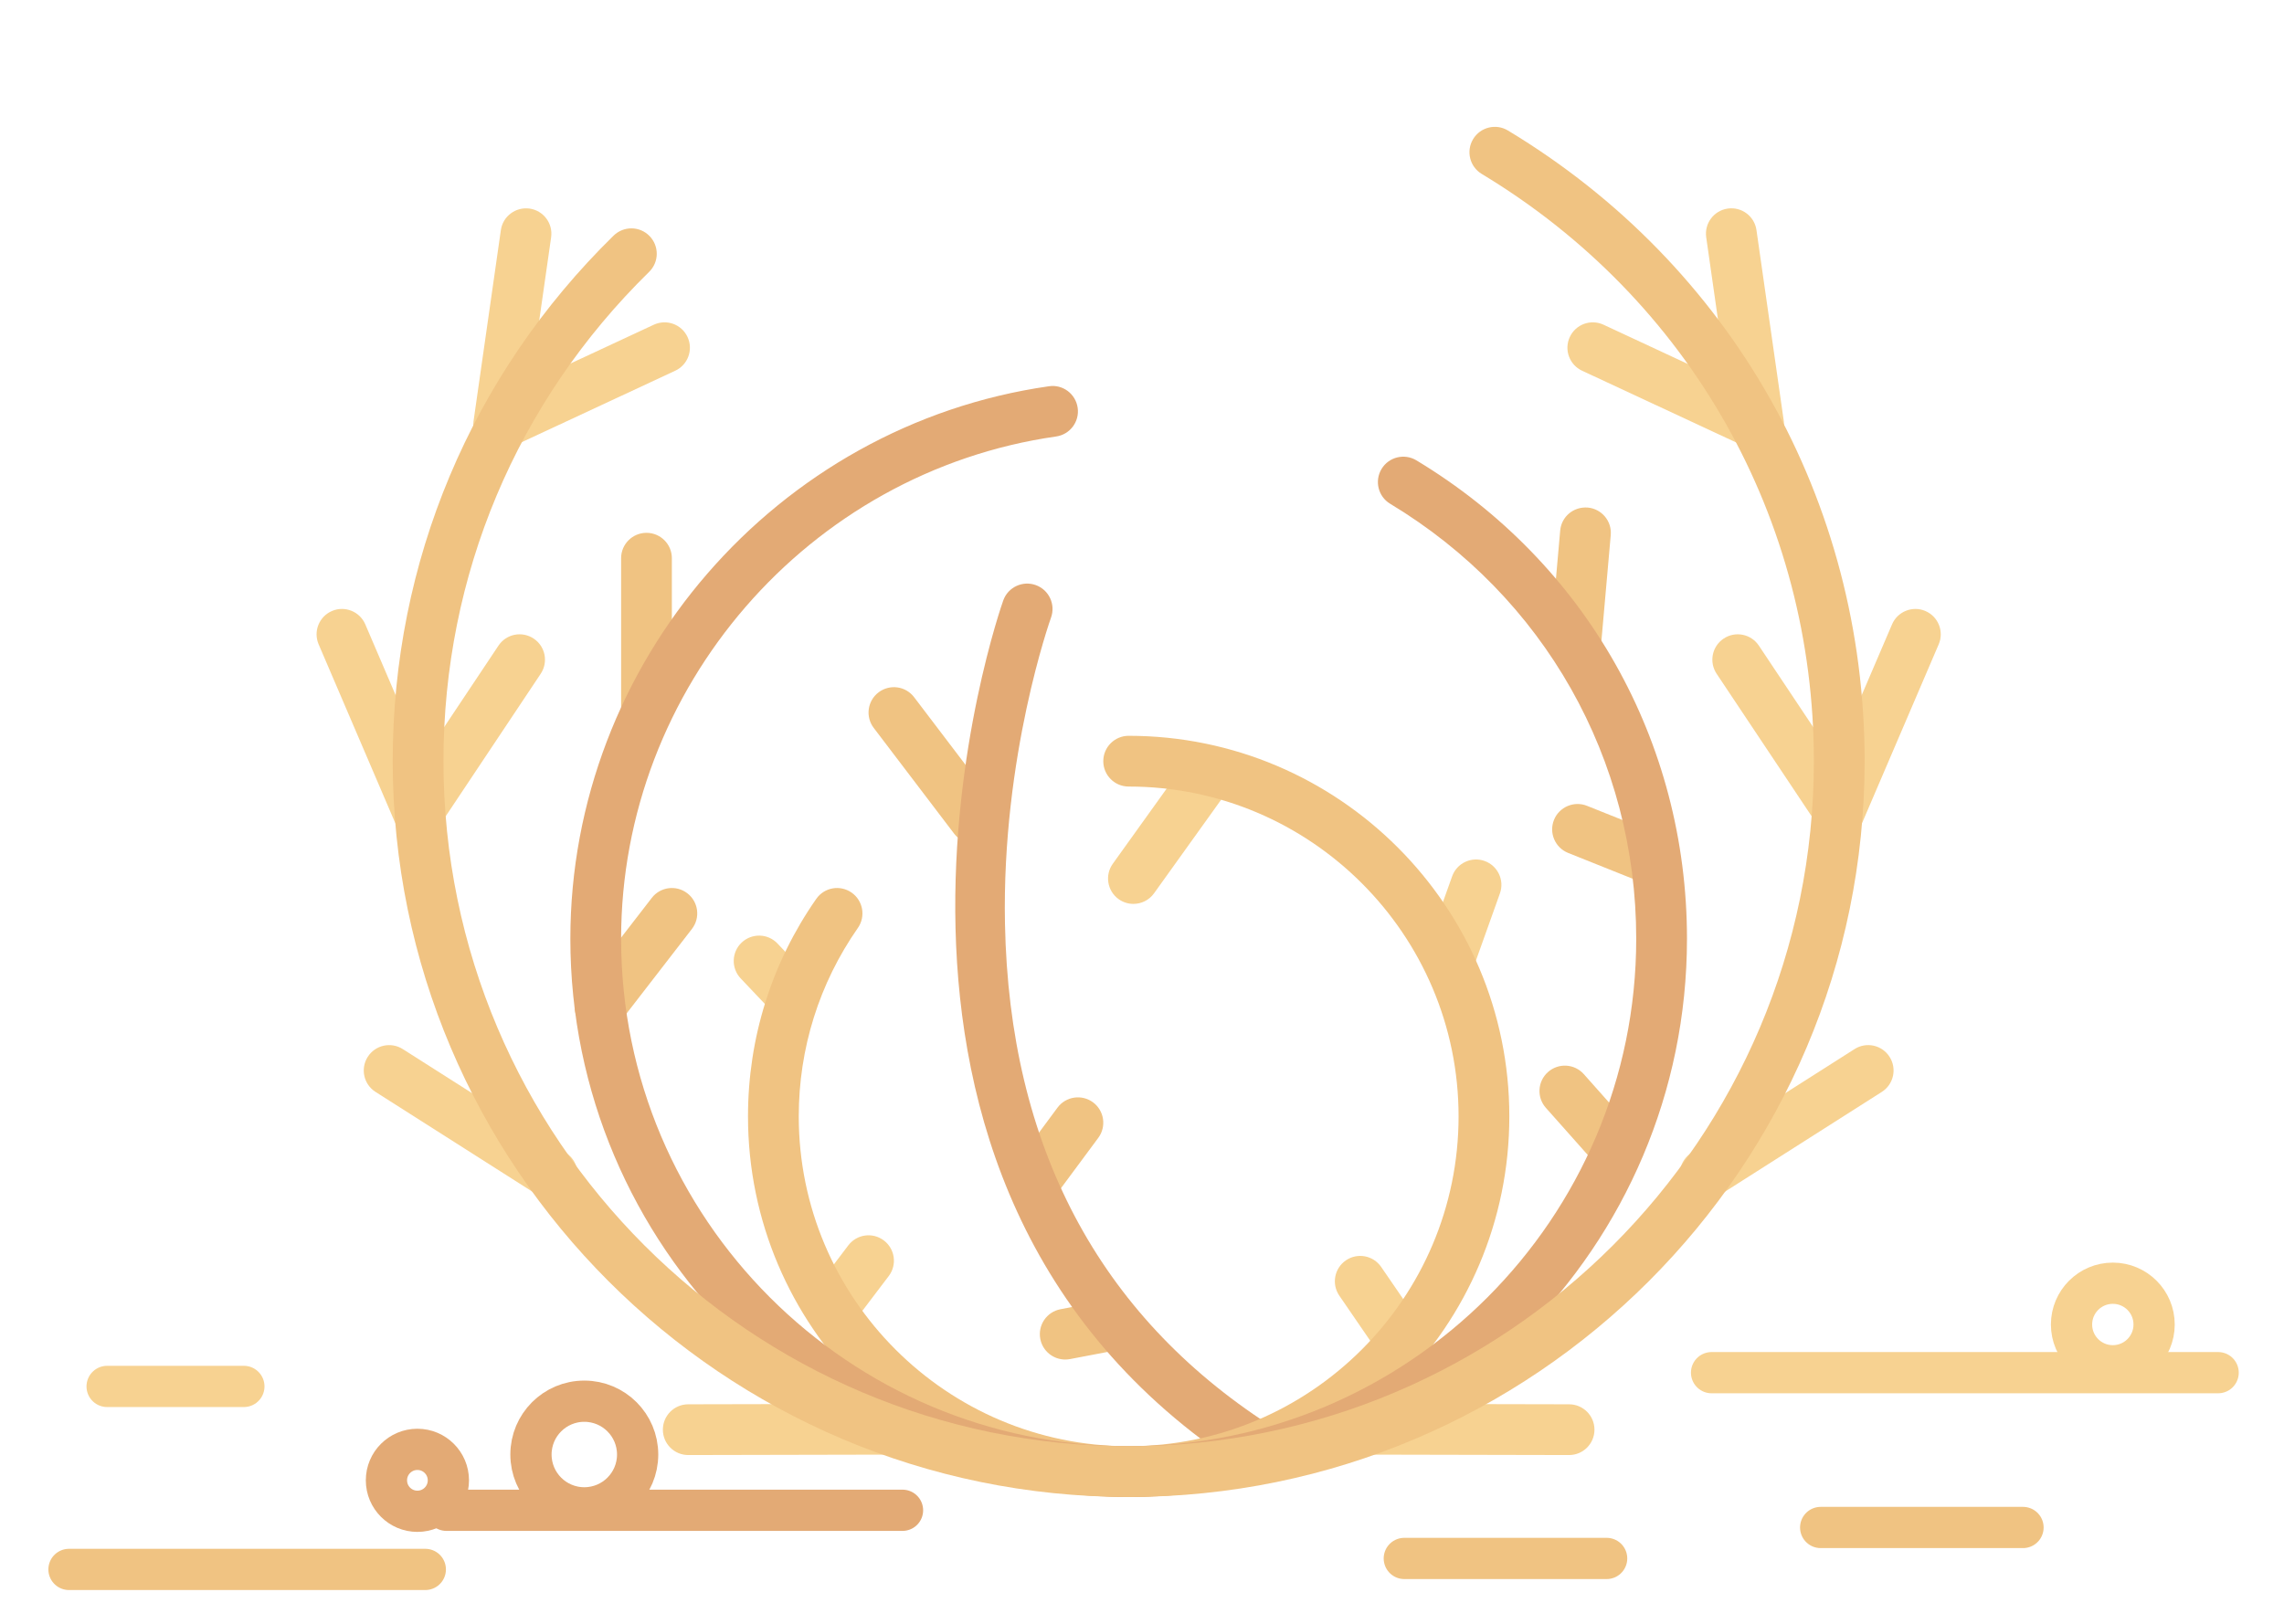 <?xml version="1.0" encoding="UTF-8" standalone="no"?>
<!-- Generator: Adobe Illustrator 19.0.0, SVG Export Plug-In . SVG Version: 6.00 Build 0)  -->

<svg
   xmlns:dc="http://purl.org/dc/elements/1.1/"
   xmlns:cc="http://creativecommons.org/ns#"
   xmlns:rdf="http://www.w3.org/1999/02/22-rdf-syntax-ns#"
   xmlns:svg="http://www.w3.org/2000/svg"
   xmlns="http://www.w3.org/2000/svg"
   xmlns:sodipodi="http://sodipodi.sourceforge.net/DTD/sodipodi-0.dtd"
   xmlns:inkscape="http://www.inkscape.org/namespaces/inkscape"
   version="1.1"
   id="Capa_1"
   x="0px"
   y="0px"
   viewBox="0 0 720 512.003"
   xml:space="preserve"
   inkscape:version="0.91 r13725"
   sodipodi:docname="tumbleweed.svg"
   width="720"
   height="512.003"><defs
     id="defs93" /><sodipodi:namedview
     pagecolor="#ffffff"
     bordercolor="#666666"
     borderopacity="1"
     objecttolerance="10"
     gridtolerance="10"
     guidetolerance="10"
     inkscape:pageopacity="0"
     inkscape:pageshadow="2"
     inkscape:window-width="1600"
     inkscape:window-height="876"
     id="namedview91"
     showgrid="false"
     inkscape:zoom="0.92186961"
     inkscape:cx="386.26147"
     inkscape:cy="234.27596"
     inkscape:window-x="0"
     inkscape:window-y="24"
     inkscape:window-maximized="1"
     inkscape:current-layer="Capa_1" /><g
     id="g3423"
     transform="translate(99.797,0)"><g
       id="g3"><path
         inkscape:connector-curvature="0"
         id="path5"
         d="m 32,264.006 c -0.242,0 -0.484,-0.012 -0.734,-0.035 -2.922,-0.266 -5.461,-2.113 -6.617,-4.812 l -24,-56 c -1.742,-4.062 0.141,-8.766 4.203,-10.504 4.023,-1.742 8.758,0.133 10.5,4.199 l 18.187,42.426 23.805,-35.711 c 2.445,-3.68 7.406,-4.672 11.094,-2.219 3.68,2.449 4.672,7.418 2.219,11.094 l -32,48 c -1.493,2.237 -4.001,3.562 -6.657,3.562 z"
         style="fill:#f7d291" /><path
         inkscape:connector-curvature="0"
         id="path7"
         d="m 57.391,141.994 c -1.688,0 -3.367,-0.535 -4.766,-1.574 -2.359,-1.75 -3.57,-4.652 -3.156,-7.559 l 8.625,-60.312 c 0.625,-4.367 4.68,-7.379 9.055,-6.785 4.375,0.625 7.414,4.676 6.789,9.051 l -6.539,45.691 38.914,-18.121 c 4.023,-1.863 8.773,-0.121 10.625,3.875 1.867,4.008 0.133,8.766 -3.875,10.633 l -52.297,24.355 c -1.071,0.5 -2.227,0.746 -3.375,0.746 z"
         style="fill:#f7d291" /><path
         inkscape:connector-curvature="0"
         id="path9"
         d="m 74.266,378.24 c -1.469,0 -2.953,-0.402 -4.289,-1.25 L 18.579,344.287 c -3.727,-2.371 -4.828,-7.316 -2.453,-11.043 2.375,-3.734 7.312,-4.824 11.047,-2.457 l 51.398,32.703 c 3.727,2.371 4.828,7.316 2.453,11.043 -1.524,2.398 -4.11,3.707 -6.758,3.707 z"
         style="fill:#f7d291" /><path
         inkscape:connector-curvature="0"
         id="path11"
         d="m 117.164,458.791 c -4.414,0 -7.992,-3.57 -8,-7.984 -0.008,-4.418 3.562,-8.008 7.984,-8.016 l 60.922,-0.129 c 0.008,0 0.008,0 0.016,0 4.414,0 7.992,3.57 8,7.984 0.008,4.418 -3.562,8.008 -7.984,8.016 l -60.922,0.129 c -0.008,0 -0.008,0 -0.016,0 z"
         style="fill:#f7d291" /><path
         inkscape:connector-curvature="0"
         id="path13"
         d="m 480.001,264.006 c -2.656,0 -5.164,-1.324 -6.656,-3.562 l -32,-48 c -2.453,-3.676 -1.461,-8.645 2.219,-11.094 3.68,-2.453 8.641,-1.461 11.094,2.219 l 23.805,35.711 18.188,-42.426 c 1.734,-4.059 6.477,-5.934 10.5,-4.199 4.062,1.738 5.945,6.441 4.203,10.504 l -24,56 c -1.156,2.699 -3.695,4.547 -6.617,4.812 -0.253,0.023 -0.494,0.035 -0.736,0.035 z"
         style="fill:#f7d291" /><path
         inkscape:connector-curvature="0"
         id="path15"
         d="m 454.609,141.994 c -1.148,0 -2.297,-0.246 -3.375,-0.746 l -52.297,-24.355 c -4.008,-1.867 -5.742,-6.625 -3.875,-10.633 1.859,-3.996 6.594,-5.738 10.625,-3.875 l 38.914,18.121 -6.539,-45.691 c -0.625,-4.375 2.414,-8.426 6.789,-9.051 4.383,-0.629 8.43,2.414 9.055,6.785 l 8.625,60.312 c 0.414,2.906 -0.797,5.809 -3.156,7.559 -1.397,1.039 -3.077,1.574 -4.766,1.574 z"
         style="fill:#f7d291" /><path
         inkscape:connector-curvature="0"
         id="path17"
         d="m 437.734,378.24 c -2.648,0 -5.234,-1.309 -6.758,-3.707 -2.375,-3.727 -1.273,-8.672 2.453,-11.043 l 51.398,-32.703 c 3.742,-2.379 8.68,-1.273 11.047,2.457 2.375,3.727 1.273,8.672 -2.453,11.043 l -51.398,32.703 c -1.334,0.848 -2.819,1.25 -4.289,1.25 z"
         style="fill:#f7d291" /><path
         inkscape:connector-curvature="0"
         id="path19"
         d="m 394.837,458.791 c -0.008,0 -0.008,0 -0.016,0 l -60.922,-0.129 c -4.422,-0.008 -7.992,-3.598 -7.984,-8.016 0.008,-4.414 3.586,-7.984 8,-7.984 0.008,0 0.008,0 0.016,0 l 60.922,0.129 c 4.422,0.008 7.992,3.598 7.984,8.016 -0.008,4.413 -3.586,7.984 -8,7.984 z"
         style="fill:#f7d291" /></g><g
       id="g21"><path
         inkscape:connector-curvature="0"
         id="path23"
         d="m 104,232.006 c -4.422,0 -8,-3.582 -8,-8 l 0,-48 c 0,-4.418 3.578,-8 8,-8 4.422,0 8,3.582 8,8 l 0,48 c 0,4.418 -3.578,8 -8,8 z"
         style="fill:#f0c382" /><path
         inkscape:connector-curvature="0"
         id="path25"
         d="m 397.009,210.006 c -0.234,0 -0.469,-0.012 -0.711,-0.031 -4.398,-0.387 -7.656,-4.27 -7.266,-8.672 l 3,-34 c 0.391,-4.395 4.18,-7.598 8.672,-7.266 4.398,0.387 7.656,4.27 7.266,8.672 l -3,34 c -0.367,4.16 -3.861,7.297 -7.961,7.297 z"
         style="fill:#f0c382" /><path
         inkscape:connector-curvature="0"
         id="path27"
         d="m 89.328,325.338 c -1.703,0 -3.43,-0.543 -4.883,-1.668 -3.5,-2.703 -4.141,-7.727 -1.438,-11.223 l 22.664,-29.332 c 2.68,-3.488 7.719,-4.16 11.219,-1.441 3.5,2.703 4.141,7.727 1.438,11.223 l -22.664,29.332 c -1.57,2.038 -3.937,3.109 -6.336,3.109 z"
         style="fill:#f0c382" /><path
         inkscape:connector-curvature="0"
         id="path29"
         d="m 409.501,370.006 c -2.203,0 -4.398,-0.906 -5.977,-2.684 l -16,-18 c -2.938,-3.305 -2.641,-8.359 0.664,-11.297 3.297,-2.93 8.352,-2.637 11.289,0.664 l 16,18 c 2.938,3.305 2.641,8.359 -0.664,11.297 -1.523,1.352 -3.421,2.02 -5.312,2.02 z"
         style="fill:#f0c382" /><path
         inkscape:connector-curvature="0"
         id="path31"
         d="m 420.001,278.51 c -0.992,0 -2,-0.188 -2.969,-0.574 l -22.5,-9 c -4.102,-1.645 -6.102,-6.297 -4.461,-10.402 1.641,-4.105 6.336,-6.082 10.398,-4.457 l 22.5,9 c 4.102,1.645 6.102,6.297 4.461,10.402 -1.249,3.124 -4.257,5.031 -7.429,5.031 z"
         style="fill:#f0c382" /></g><g
       id="g33"><path
         inkscape:connector-curvature="0"
         id="path35"
         d="m 257.493,285.006 c -1.609,0 -3.242,-0.484 -4.656,-1.496 -3.586,-2.574 -4.414,-7.574 -1.836,-11.164 l 21.5,-30 c 2.57,-3.59 7.555,-4.426 11.164,-1.844 3.586,2.574 4.414,7.574 1.836,11.164 l -21.5,30 c -1.562,2.18 -4.017,3.34 -6.508,3.34 z"
         style="fill:#f7d291" /><path
         inkscape:connector-curvature="0"
         id="path37"
         d="m 358.001,308.01 c -0.891,0 -1.805,-0.152 -2.688,-0.469 -4.164,-1.488 -6.336,-6.066 -4.844,-10.227 l 7.5,-21 c 1.477,-4.156 6.062,-6.332 10.219,-4.844 4.164,1.488 6.336,6.066 4.844,10.227 l -7.5,21 c -1.164,3.27 -4.242,5.313 -7.531,5.313 z"
         style="fill:#f7d291" /><path
         inkscape:connector-curvature="0"
         id="path39"
         d="m 341.009,429.506 c -2.547,0 -5.055,-1.215 -6.609,-3.477 l -12,-17.5 c -2.492,-3.645 -1.57,-8.621 2.078,-11.121 3.648,-2.504 8.625,-1.57 11.125,2.074 l 12,17.5 c 2.492,3.645 1.57,8.621 -2.078,11.121 -1.383,0.949 -2.961,1.403 -4.516,1.403 z"
         style="fill:#f7d291" /><path
         inkscape:connector-curvature="0"
         id="path41"
         d="m 162.992,420.006 c -1.68,0 -3.383,-0.531 -4.828,-1.625 -3.516,-2.672 -4.211,-7.691 -1.539,-11.211 l 11,-14.5 c 2.672,-3.516 7.672,-4.219 11.211,-1.539 3.516,2.672 4.211,7.691 1.539,11.211 l -11,14.5 c -1.577,2.074 -3.961,3.164 -6.383,3.164 z"
         style="fill:#f7d291" /><path
         inkscape:connector-curvature="0"
         id="path43"
         d="m 148.501,320.506 c -2.117,0 -4.234,-0.836 -5.805,-2.5 l -9,-9.5 c -3.039,-3.207 -2.906,-8.27 0.305,-11.309 3.211,-3.027 8.273,-2.906 11.305,0.309 l 9,9.5 c 3.039,3.207 2.906,8.27 -0.305,11.309 -1.548,1.464 -3.524,2.191 -5.5,2.191 z"
         style="fill:#f7d291" /></g><g
       id="g45"><path
         inkscape:connector-curvature="0"
         id="path47"
         d="m 207.344,266.006 c -2.414,0 -4.805,-1.09 -6.375,-3.16 l -25.336,-33.332 c -2.672,-3.516 -1.992,-8.535 1.523,-11.207 3.531,-2.68 8.547,-1.988 11.211,1.527 l 25.336,33.332 c 2.672,3.516 1.992,8.535 -1.523,11.207 -1.453,1.101 -3.149,1.633 -4.836,1.633 z"
         style="fill:#f0c382" /><path
         inkscape:connector-curvature="0"
         id="path49"
         d="m 226.656,380.006 c -1.656,0 -3.32,-0.512 -4.758,-1.57 -3.547,-2.633 -4.289,-7.641 -1.664,-11.191 l 13.336,-18 c 2.633,-3.547 7.633,-4.289 11.195,-1.668 3.547,2.633 4.289,7.641 1.664,11.191 l -13.336,18 c -1.569,2.117 -3.984,3.238 -6.437,3.238 z"
         style="fill:#f0c382" /><path
         inkscape:connector-curvature="0"
         id="path51"
         d="m 235.992,428.674 c -3.766,0 -7.117,-2.668 -7.852,-6.504 -0.828,-4.34 2.023,-8.527 6.359,-9.355 l 14,-2.668 c 4.414,-0.797 8.531,2.027 9.359,6.363 0.828,4.34 -2.023,8.527 -6.359,9.355 l -14,2.668 c -0.507,0.094 -1.015,0.141 -1.507,0.141 z"
         style="fill:#f0c382" /></g><path
       inkscape:connector-curvature="0"
       id="path53"
       d="m 295.993,464.006 c -1.492,0 -2.992,-0.414 -4.336,-1.285 -139.734,-90.414 -75.836,-271.629 -75.172,-273.449 1.508,-4.148 6.102,-6.273 10.242,-4.785 4.156,1.508 6.297,6.098 4.797,10.25 -0.156,0.43 -15.578,43.645 -14.516,96.609 1.398,69.93 29.438,123.066 83.336,157.945 3.711,2.398 4.773,7.352 2.375,11.062 -1.53,2.364 -4.101,3.653 -6.726,3.653 z"
       style="fill:#e3aa75" /><path
       inkscape:connector-curvature="0"
       id="path55"
       d="m 256.001,472.006 c -66.172,0 -120,-53.832 -120,-120 0,-24.687 7.438,-48.402 21.516,-68.578 2.523,-3.625 7.5,-4.523 11.141,-1.984 3.625,2.531 4.508,7.516 1.984,11.141 -12.195,17.477 -18.641,38.023 -18.641,59.422 0,57.348 46.656,104 104,104 57.344,0 104,-46.652 104,-104 0,-57.348 -46.656,-104 -104,-104 -4.422,0 -8,-3.582 -8,-8 0,-4.418 3.578,-8 8,-8 66.172,0 120,53.832 120,120 0,66.168 -53.828,119.999 -120,119.999 z"
       style="fill:#f0c382" /><path
       inkscape:connector-curvature="0"
       id="path57"
       d="m 256.001,472.006 c -97.047,0 -176,-78.953 -176,-176 0,-87.02 64.859,-161.914 150.867,-174.215 4.375,-0.66 8.43,2.414 9.055,6.785 0.625,4.375 -2.414,8.426 -6.789,9.051 -78.18,11.184 -137.133,79.27 -137.133,158.379 0,88.223 71.773,160 160,160 88.227,0 160,-71.777 160,-160 0,-56.625 -28.992,-107.898 -77.555,-137.156 -3.789,-2.277 -5.008,-7.195 -2.727,-10.98 2.273,-3.785 7.195,-5 10.977,-2.723 53.414,32.18 85.305,88.574 85.305,150.859 0,97.047 -78.953,176 -176,176 z"
       style="fill:#e3aa75" /><path
       inkscape:connector-curvature="0"
       id="path59"
       d="m 256.001,472.006 c -127.922,0 -232,-104.074 -232,-232 0,-62.863 24.727,-121.715 69.633,-165.715 3.164,-3.086 8.227,-3.043 11.312,0.117 3.094,3.156 3.047,8.219 -0.109,11.312 -41.812,40.965 -64.836,95.758 -64.836,154.285 0,119.102 96.898,216 216,216 119.102,0 216,-96.898 216,-216 0,-76.437 -39.141,-145.656 -104.695,-185.156 -3.789,-2.281 -5.008,-7.195 -2.727,-10.98 2.273,-3.785 7.203,-5.004 10.977,-2.723 70.414,42.418 112.445,116.762 112.445,198.859 0,127.926 -104.078,232.001 -232,232.001 z"
       style="fill:#f0c382" /></g><g
     id="g61" /><g
     id="g63" /><g
     id="g65" /><g
     id="g67" /><g
     id="g69" /><g
     id="g71" /><g
     id="g73" /><g
     id="g75" /><g
     id="g77" /><g
     id="g79" /><g
     id="g81" /><g
     id="g83" /><g
     id="g85" /><g
     id="g87" /><g
     id="g89" /><path
     style="fill:none;fill-rule:evenodd;stroke:#f0c382;stroke-width:13;stroke-linecap:round;stroke-linejoin:miter;stroke-miterlimit:4;stroke-dasharray:none;stroke-opacity:1"
     d="m 21.748,494.856 112.323,0"
     id="path3454"
     inkscape:connector-curvature="0" /><path
     inkscape:connector-curvature="0"
     id="path4256"
     d="m 442.687,491.393 63.783,0"
     style="fill:none;fill-rule:evenodd;stroke:#f0c382;stroke-width:13;stroke-linecap:round;stroke-linejoin:miter;stroke-miterlimit:4;stroke-dasharray:none;stroke-opacity:1" /><path
     style="fill:none;fill-rule:evenodd;stroke:#f0c382;stroke-width:13;stroke-linecap:round;stroke-linejoin:miter;stroke-miterlimit:4;stroke-dasharray:none;stroke-opacity:1"
     d="m 573.942,481.63 63.783,0"
     id="path4258"
     inkscape:connector-curvature="0" /><path
     inkscape:connector-curvature="0"
     id="path4260"
     d="m 539.55,432.816 159.686,0"
     style="fill:none;fill-rule:evenodd;stroke:#f7d291;stroke-width:13;stroke-linecap:round;stroke-linejoin:miter;stroke-miterlimit:4;stroke-dasharray:none;stroke-opacity:1" /><path
     style="fill:none;fill-rule:evenodd;stroke:#e3aa75;stroke-width:13;stroke-linecap:round;stroke-linejoin:miter;stroke-miterlimit:4;stroke-dasharray:none;stroke-opacity:1"
     d="m 140.717,476.206 143.788,0"
     id="path4262"
     inkscape:connector-curvature="0" /><path
     style="fill:none;fill-rule:evenodd;stroke:#f7d291;stroke-width:13;stroke-linecap:round;stroke-linejoin:miter;stroke-miterlimit:4;stroke-dasharray:none;stroke-opacity:1"
     d="m 33.768,437.155 43.108,0"
     id="path4264"
     inkscape:connector-curvature="0" /><circle
     style="fill:none;stroke:#f7d291;stroke-width:13;stroke-linecap:round;stroke-miterlimit:4;stroke-dasharray:none;stroke-opacity:1"
     id="path4266"
     cx="666.038"
     cy="417.63"
     r="13.017" /><circle
     r="16.814"
     cy="458.625"
     cx="184.193"
     id="circle4268"
     style="fill:none;stroke:#e3aa75;stroke-width:13;stroke-linecap:round;stroke-miterlimit:4;stroke-dasharray:none;stroke-opacity:1" /><circle
     style="fill:none;stroke:#e3aa75;stroke-width:13;stroke-linecap:round;stroke-miterlimit:4;stroke-dasharray:none;stroke-opacity:1"
     id="circle4270"
     cx="131.582"
     cy="466.761"
     r="9.763" /></svg>
